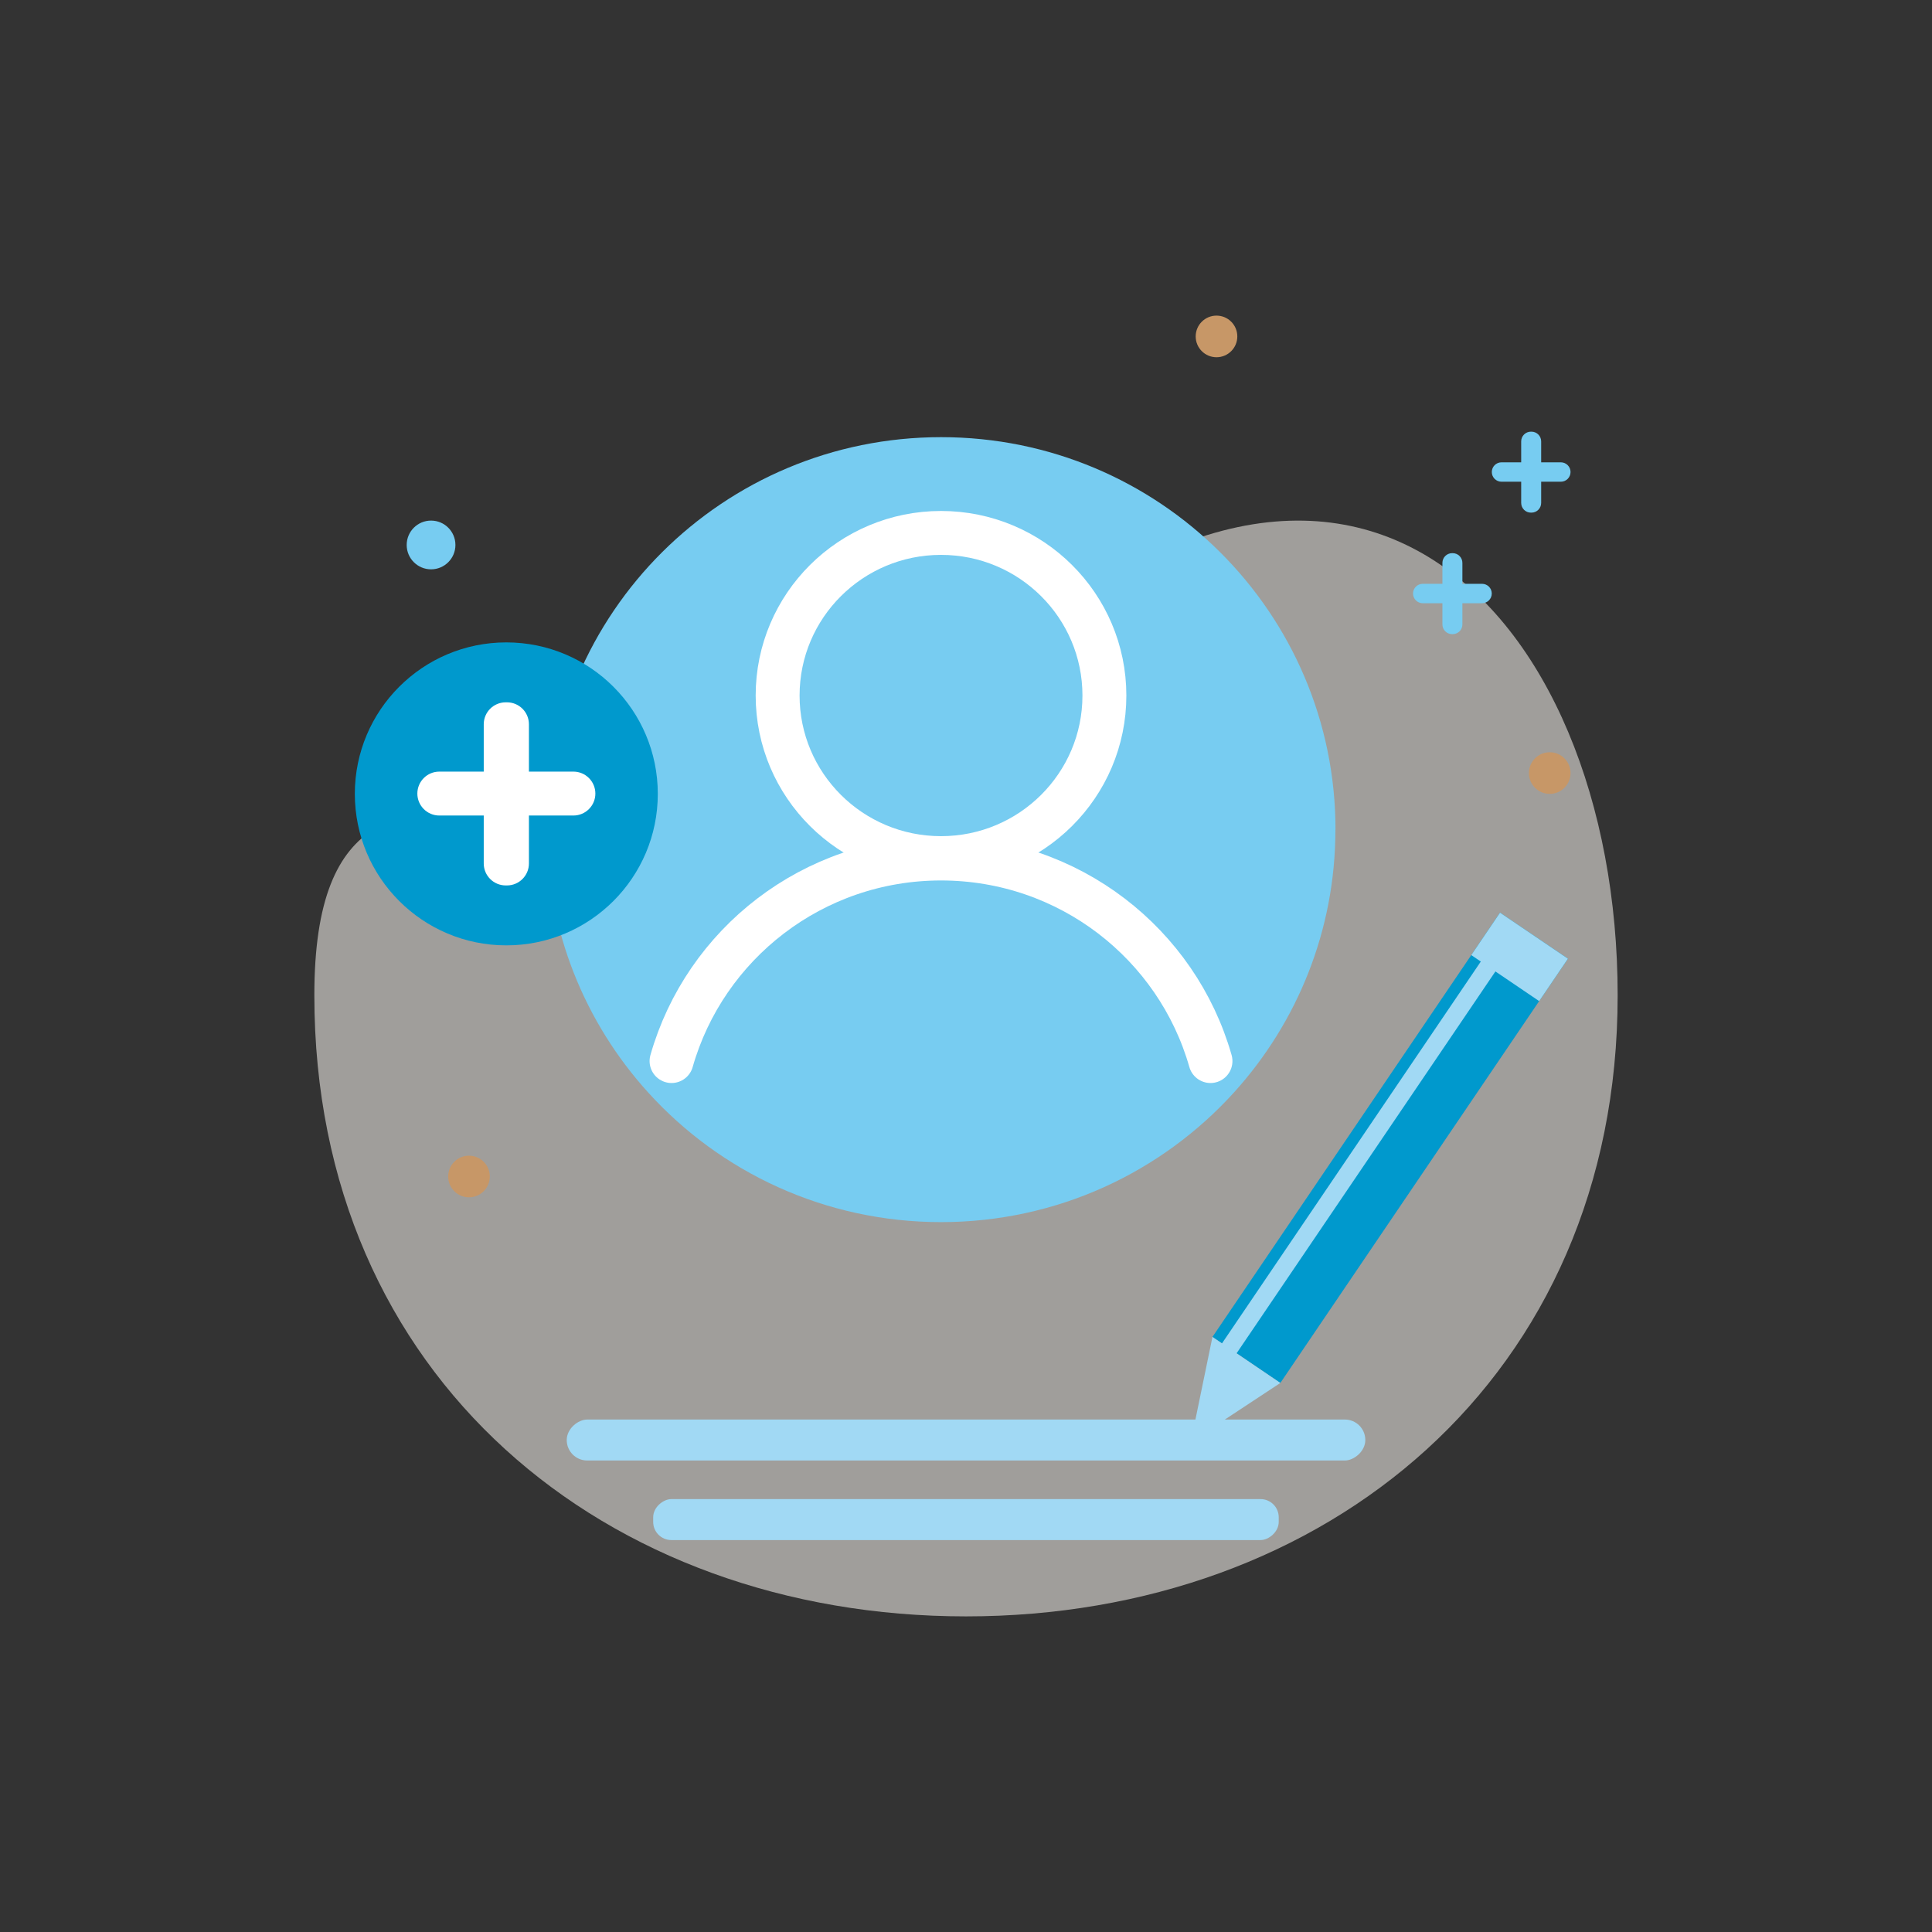 <?xml version="1.0" encoding="UTF-8"?><svg id="_Слой_1" xmlns="http://www.w3.org/2000/svg" viewBox="0 0 440 440"><rect x="0" y="0" width="440" height="440" fill="#333333" stroke="none"/><defs><style>.cls-1,.cls-2{fill:none;}.cls-3{fill:#f7f2ed;opacity:.56;}.cls-4{fill:#77ccf1;}.cls-5{fill:#fff;}.cls-6{fill:#c79767;}.cls-2{stroke:#fff;stroke-linecap:round;stroke-miterlimit:10;stroke-width:10px;}.cls-7{fill:#a1d9f4;}.cls-8{fill:#0099cd;}</style></defs><path class="cls-3" d="M368.41,226.68c0,87.11-66.45,141.44-148.41,141.44s-148.41-54.33-148.41-141.44,83.3-2.3,142.14-62.94c91.97-94.79,154.68-24.17,154.68,62.94Z"/><path class="cls-4" d="M304.13,188.95c0,23.02-8.75,44-23.09,59.84-16.45,18.15-40.25,29.54-66.72,29.54s-50.29-11.4-66.72-29.54c-14.36-15.84-23.09-36.83-23.09-59.84,0-49.37,40.2-89.39,89.82-89.39s89.82,40.01,89.82,89.39Z"/><ellipse class="cls-2" cx="214.31" cy="158.4" rx="37.21" ry="37.03"/><path class="cls-2" d="M152.94,241.65c7.58-26.63,32.17-46.13,61.37-46.13s53.79,19.5,61.37,46.13"/><circle class="cls-8" cx="115.31" cy="180.8" r="34.5"/><path class="cls-5" d="M130.59,175.73h-10.13v-10.78c0-2.76-2.24-5-5-5h-.29c-2.76,0-5,2.24-5,5v10.78h-10.12c-2.76,0-5,2.24-5,5s2.24,5,5,5h10.12v10.92c0,2.76,2.24,5,5,5h.29c2.76,0,5-2.24,5-5v-10.92h10.13c2.76,0,5-2.24,5-5s-2.24-5-5-5Z"/><rect class="cls-7" x="215.34" y="237.01" width="9.33" height="181.87" rx="4.66" ry="4.66" transform="translate(547.95 107.95) rotate(90)"/><rect class="cls-7" x="215.34" y="274.85" width="9.33" height="142.46" rx="4.13" ry="4.13" transform="translate(566.07 126.07) rotate(90)"/><circle class="cls-4" cx="98.17" cy="124.11" r="5.55"/><circle class="cls-6" cx="277.05" cy="76.62" r="4.74"/><circle class="cls-6" cx="352.94" cy="176.06" r="4.74"/><circle class="cls-6" cx="106.81" cy="267.94" r="4.74"/><rect class="cls-8" x="258.24" y="252.07" width="116.73" height="18.68" transform="translate(-77.42 376.81) rotate(-55.87)"/><path class="cls-7" d="M291.59,314.96l-17.28,11.39c-1.15.76-2.63-.25-2.36-1.6l4.18-20.27,15.46,10.48Z"/><rect class="cls-7" x="340.24" y="208.59" width="11.67" height="18.68" transform="translate(-28.49 382.12) rotate(-55.87)"/><rect class="cls-7" x="256.49" y="261.2" width="106.4" height="4.02" transform="translate(-81.94 371.88) rotate(-55.87)"/><path class="cls-4" d="M337.53,132.96h-4.48v-4.77c0-1.22-.99-2.21-2.21-2.21h-.13c-1.22,0-2.21.99-2.21,2.21v4.77h-4.48c-1.22,0-2.21.99-2.21,2.21s.99,2.21,2.21,2.21h4.48v4.83c0,1.22.99,2.21,2.21,2.21h.13c1.22,0,2.21-.99,2.21-2.21v-4.83h4.48c1.22,0,2.21-.99,2.21-2.21s-.99-2.21-2.21-2.21Z"/><path class="cls-4" d="M355.47,105.29h-4.48v-4.77c0-1.22-.99-2.21-2.21-2.21h-.13c-1.22,0-2.21.99-2.21,2.21v4.77h-4.48c-1.22,0-2.21.99-2.21,2.21s.99,2.21,2.21,2.21h4.48v4.83c0,1.22.99,2.21,2.21,2.21h.13c1.22,0,2.21-.99,2.21-2.21v-4.83h4.48c1.22,0,2.21-.99,2.21-2.21s-.99-2.21-2.21-2.21Z"/><rect class="cls-1" width="440" height="440"/></svg>